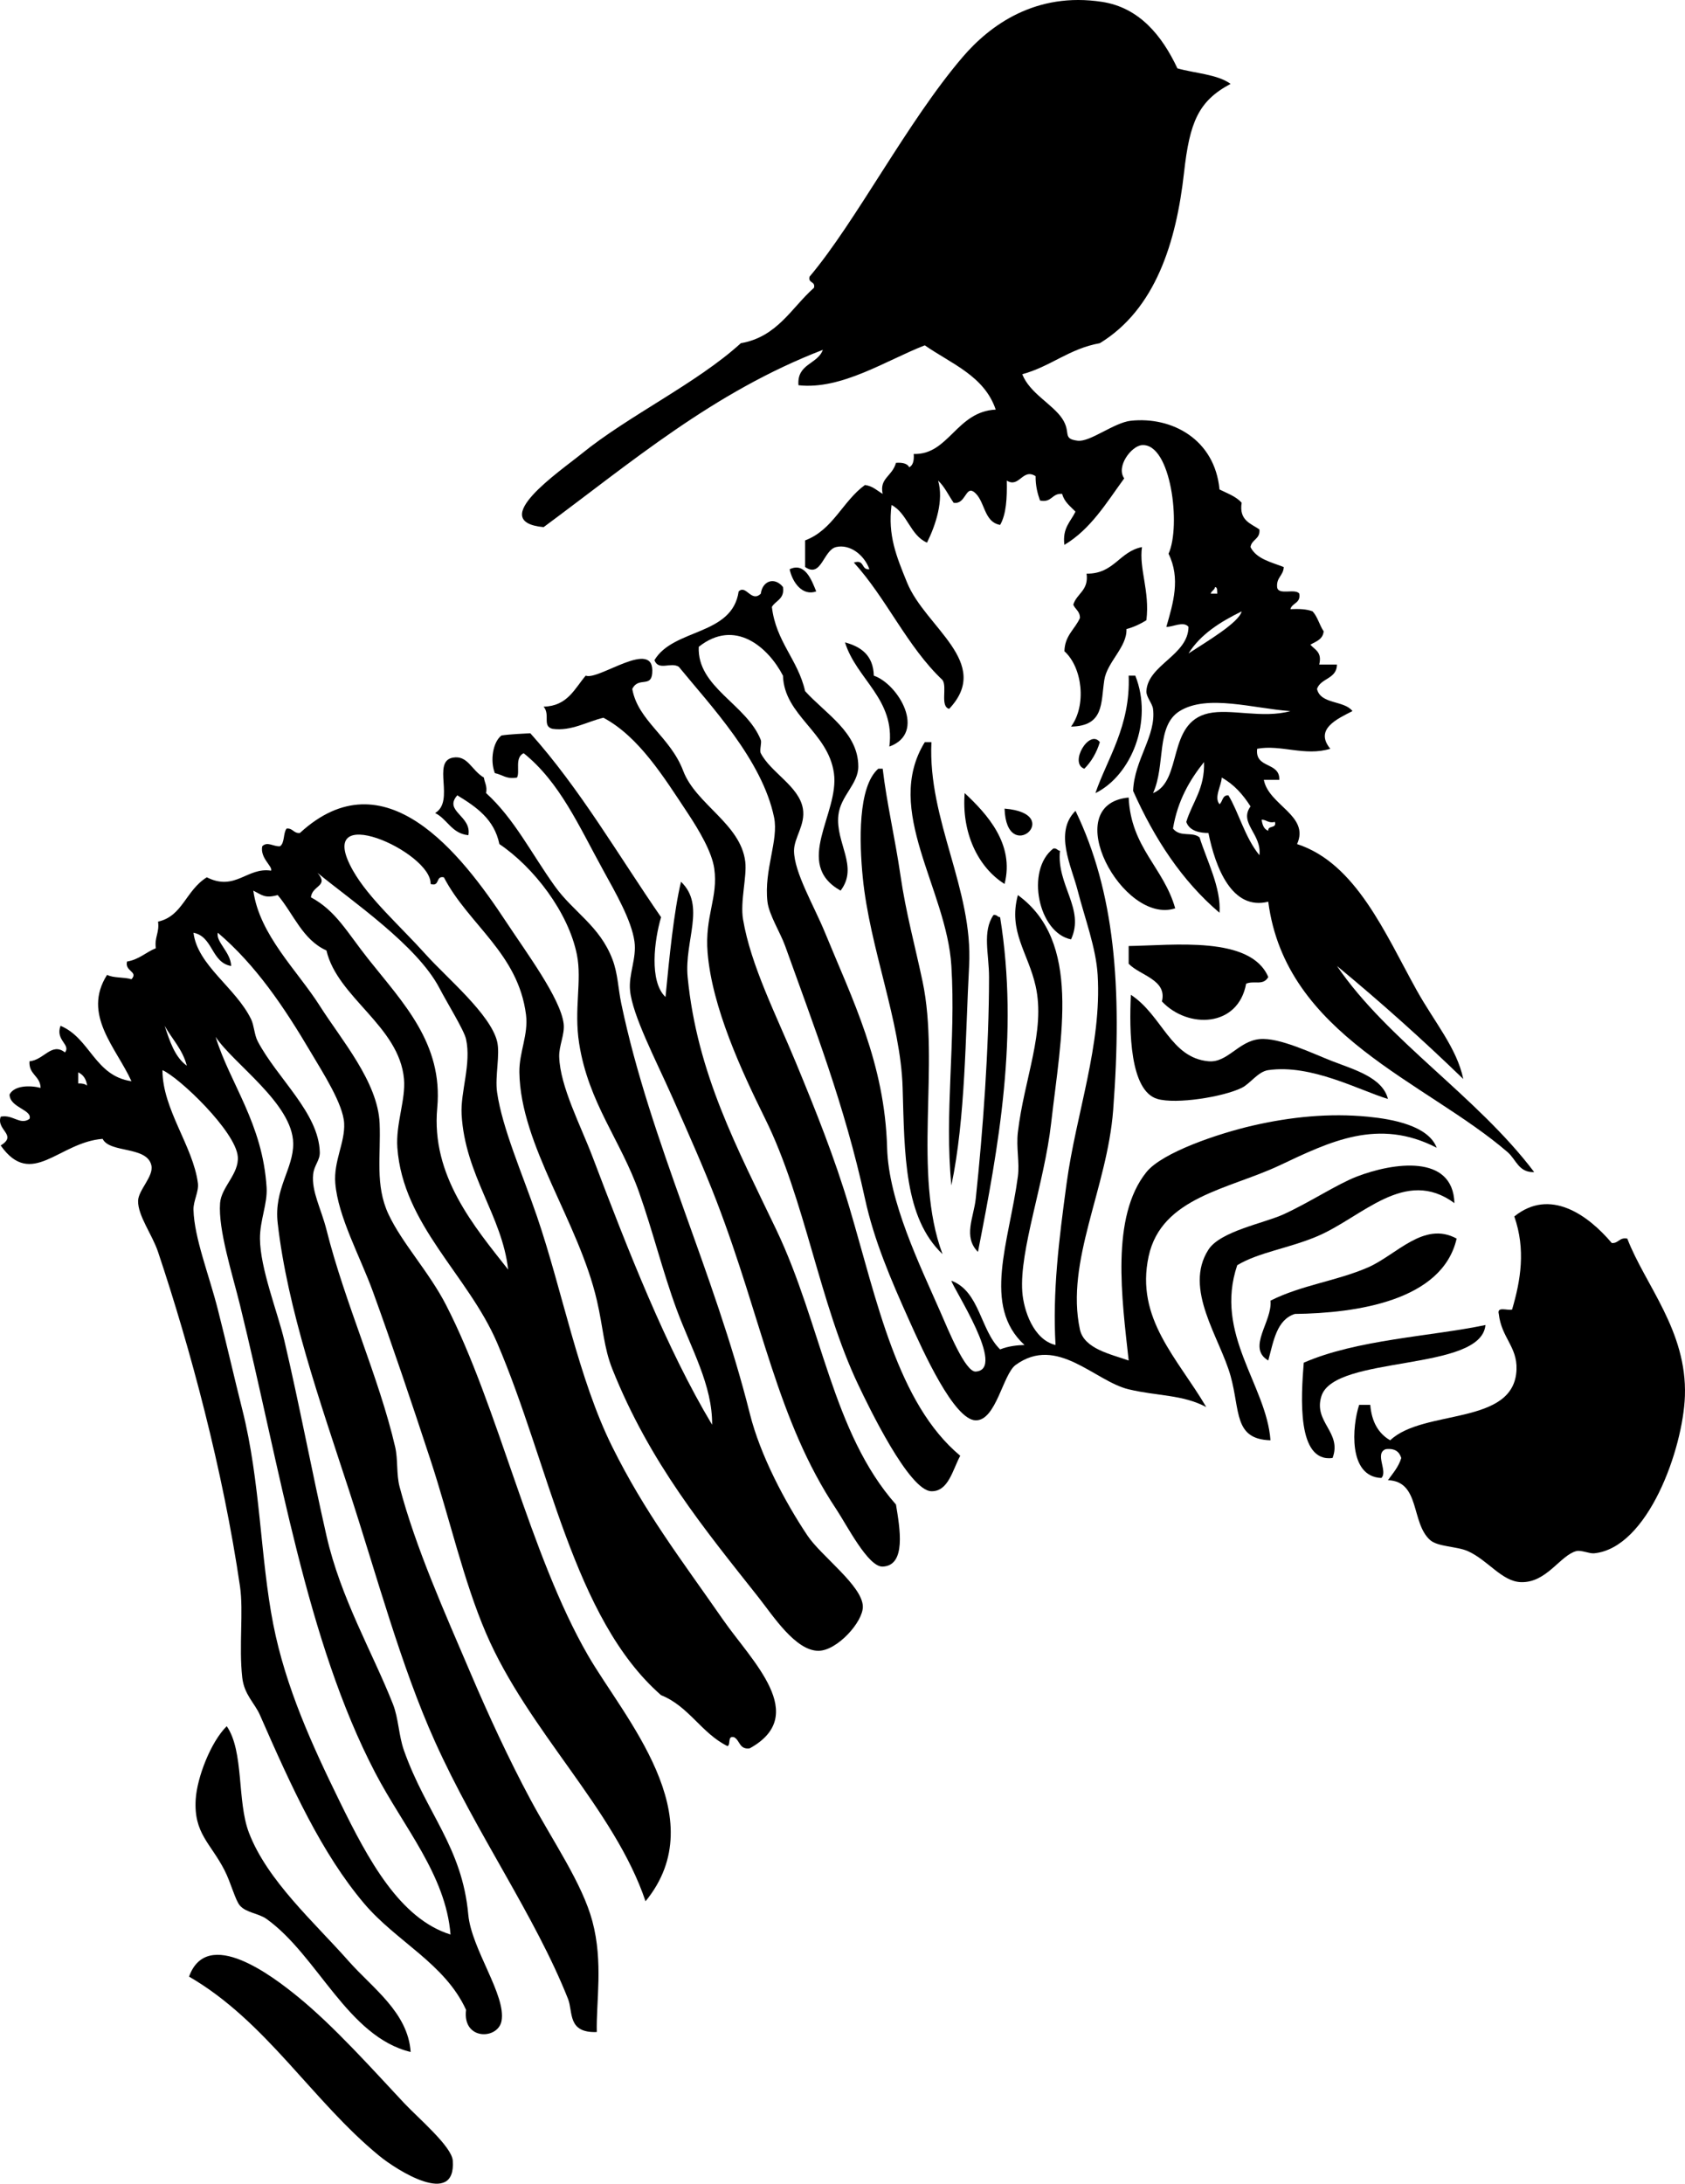 <?xml version="1.0" encoding="iso-8859-1"?>
<!-- Generator: Adobe Illustrator 19.2.0, SVG Export Plug-In . SVG Version: 6.00 Build 0)  -->
<svg version="1.1" xmlns="http://www.w3.org/2000/svg" xmlns:xlink="http://www.w3.org/1999/xlink" x="0px" y="0px"
	 viewBox="0 0 91.129 118.088" style="enable-background:new 0 0 91.129 118.088;" xml:space="preserve">
<g id="Zepra">
	<path style="fill-rule:evenodd;clip-rule:evenodd;" d="M44.502,18.918c-5.939,2.29-10.368,6.092-15.102,9.588
		c-3.132-0.297,0.897-3.027,2.037-3.955c2.55-2.077,6.243-3.816,8.63-5.992c1.975-0.343,2.728-1.906,3.955-2.997
		c0.089-0.368-0.329-0.23-0.24-0.599c2.513-2.981,5.274-8.357,8.27-11.865c1.491-1.748,3.972-3.548,7.55-2.997
		c2.018,0.31,3.246,1.831,4.075,3.596c0.965,0.273,2.159,0.318,2.877,0.839c-1.744,0.926-2.214,2.071-2.518,4.794
		c-0.421,3.781-1.55,7.393-4.554,9.229c-1.66,0.297-2.655,1.26-4.195,1.678c0.4,1.028,1.634,1.614,2.157,2.396
		c0.511,0.763-0.024,1.091,0.839,1.199c0.672,0.084,1.967-0.981,2.877-1.079c2.226-0.238,4.54,1.008,4.794,3.716
		c0.427,0.213,0.901,0.377,1.198,0.719c-0.149,0.948,0.481,1.117,0.959,1.439c0.059,0.537-0.424,0.535-0.48,0.958
		c0.319,0.641,1.108,0.81,1.798,1.079c-0.017,0.463-0.404,0.554-0.359,1.079c0.041,0.479,0.983,0.055,1.198,0.359
		c0.089,0.528-0.388,0.491-0.479,0.839c0.463-0.023,0.884-0.004,1.199,0.12c0.271,0.287,0.372,0.746,0.599,1.078
		c-0.041,0.438-0.41,0.549-0.719,0.72c0.236,0.282,0.646,0.392,0.479,1.078c0.319,0,0.639,0,0.959,0
		c-0.009,0.79-0.877,0.722-1.079,1.318c0.194,0.845,1.47,0.608,1.918,1.198c-0.8,0.413-2.078,0.968-1.199,2.038
		c-1.373,0.423-2.681-0.243-3.955,0c-0.135,1.094,1.23,0.688,1.199,1.678c-0.28,0-0.56,0-0.839,0
		c0.258,1.378,2.494,1.928,1.798,3.476c3.186,1.03,4.773,4.856,6.472,7.91c0.955,1.718,2.171,3.122,2.517,4.794
		c-2.192-2.122-4.468-4.161-6.831-6.112c2.752,4.04,7.574,7.048,10.666,11.146c-0.848,0.031-0.965-0.671-1.438-1.079
		c-4.426-3.819-12.007-6.299-12.944-13.543c-1.965,0.493-2.859-1.853-3.236-3.716c-0.39,0.003-1.021-0.076-1.198-0.599
		c0.326-1.072,1.009-1.788,0.959-3.236c-0.779,0.978-1.428,2.088-1.678,3.596c0.395,0.492,1.045,0.146,1.438,0.479
		c0.392,1.254,1.174,2.732,1.079,4.075c-2.031-1.725-3.515-3.996-4.674-6.592c0.071-1.711,1.261-2.978,1.078-4.434
		c-0.037-0.299-0.376-0.648-0.359-0.959c0.077-1.426,2.261-1.937,2.277-3.476c-0.264-0.333-0.855,0.017-1.198,0
		c0.371-1.288,0.778-2.62,0.119-3.955c0.686-1.499,0.135-5.991-1.438-5.873c-0.572,0.043-1.417,1.16-0.959,1.798
		c-0.961,1.316-1.808,2.746-3.236,3.596c-0.119-0.918,0.343-1.256,0.6-1.798c-0.274-0.285-0.604-0.516-0.72-0.959
		c-0.566-0.048-0.546,0.492-1.198,0.359c-0.136-0.384-0.244-0.795-0.239-1.318c-0.708-0.449-0.879,0.662-1.559,0.24
		c0.019,0.938-0.024,1.813-0.359,2.396c-0.919-0.159-0.803-1.354-1.438-1.798c-0.437-0.288-0.438,0.712-1.078,0.6
		c-0.276-0.402-0.487-0.871-0.839-1.198c0.316,1.063-0.13,2.406-0.6,3.355c-0.916-0.402-1.055-1.582-1.918-2.037
		c-0.21,1.649,0.265,2.781,0.839,4.194c0.991,2.437,4.633,4.332,2.277,6.832c-0.504-0.136-0.094-1.185-0.359-1.559
		c-1.912-1.804-3.023-4.407-4.794-6.352c0.595-0.195,0.382,0.417,0.839,0.359c-0.286-0.794-1.07-1.369-1.798-1.199
		c-0.696,0.164-0.795,1.699-1.678,1.079c0-0.479,0-0.959,0-1.438c1.51-0.567,2.03-2.124,3.236-2.996
		c0.423,0.056,0.655,0.303,0.958,0.48c-0.183-0.86,0.512-0.934,0.72-1.678c0.344-0.025,0.608,0.03,0.719,0.239
		c0.209-0.11,0.265-0.374,0.24-0.719c1.891,0.063,2.313-2.299,4.435-2.398c-0.614-1.822-2.398-2.476-3.836-3.476
		c-2.062,0.797-4.501,2.419-6.831,2.157C43.088,19.663,44.215,19.709,44.502,18.918z M47.857,26.948
		C47.936,27.027,47.808,26.898,47.857,26.948L47.857,26.948z M65.476,32.102c0.12,0,0.24,0,0.359,0
		c-0.019-0.142,0.021-0.341-0.119-0.359C65.686,31.914,65.518,31.944,65.476,32.102z M67.153,33.061
		c-1.15,0.566-2.212,1.224-2.876,2.276C65.223,34.717,67,33.676,67.153,33.061z M63.798,38.454
		c-1.297,0.805-0.748,2.928-1.438,4.435c1.624-0.659,0.723-3.804,2.996-4.315c1.191-0.267,2.916,0.297,4.435-0.12
		C67.805,38.318,65.296,37.524,63.798,38.454z M65.955,43.488c0.179-0.141,0.142-0.498,0.479-0.479
		c0.539,0.871,0.896,2.289,1.678,3.236c0.141-1.135-1.132-1.744-0.48-2.637c-0.405-0.634-0.889-1.189-1.558-1.559
		C66.061,42.481,65.639,43.124,65.955,43.488z M68.592,44.926c-0.035-0.315,0.465-0.095,0.359-0.479
		c-0.366,0.086-0.437-0.123-0.719-0.12C68.272,44.606,68.355,44.843,68.592,44.926z M68.112,46.604
		C68.191,46.682,68.062,46.553,68.112,46.604L68.112,46.604z"/>
	<path style="fill-rule:evenodd;clip-rule:evenodd;" d="M61.761,29.584C61.592,30.77,62.192,31.944,62,33.54
		c-0.32,0.199-0.669,0.369-1.079,0.478c0.044,0.969-1.049,1.778-1.198,2.757c-0.189,1.243-0.005,2.488-1.798,2.517
		c0.845-1.147,0.619-3.192-0.359-4.074c0.021-0.857,0.569-1.188,0.839-1.798c0.006-0.365-0.253-0.466-0.359-0.72
		c0.184-0.615,0.842-0.756,0.719-1.678C60.257,31.039,60.525,29.828,61.761,29.584z"/>
	<path style="fill-rule:evenodd;clip-rule:evenodd;" d="M44.143,31.982c-0.75,0.266-1.287-0.49-1.438-1.198
		C43.54,30.379,43.905,31.396,44.143,31.982z"/>
	<path style="fill-rule:evenodd;clip-rule:evenodd;" d="M42.345,31.743c0.099,0.658-0.395,0.724-0.6,1.078
		c0.225,1.893,1.404,2.83,1.798,4.555c1.135,1.248,2.876,2.237,2.876,4.075c0,0.953-0.964,1.584-1.078,2.637
		c-0.163,1.496,1.111,2.778,0.12,4.074c-2.592-1.454-0.053-4.177-0.36-6.352c-0.316-2.241-2.688-3.108-2.756-5.273
		c-0.807-1.554-2.606-3.109-4.555-1.559c-0.095,2.192,2.586,3.099,3.355,5.034c0.062,0.153-0.08,0.562,0,0.719
		c0.543,1.053,2.069,1.781,2.277,2.996c0.15,0.877-0.48,1.567-0.479,2.277c0.002,1.167,1.082,2.979,1.678,4.435
		c1.471,3.591,3.229,7.054,3.356,11.626c0.08,2.899,1.766,6.332,2.876,8.869c0.43,0.979,1.353,3.273,1.918,3.235
		c1.688-0.111-1.238-4.519-1.318-4.913c1.539,0.577,1.56,2.675,2.637,3.715c0.464-0.188,0.965-0.229,1.318-0.239
		c-2.311-2.11-0.83-5.569-0.359-9.109c0.101-0.76-0.098-1.566,0-2.396c0.342-2.91,1.508-5.472,0.959-7.91
		c-0.406-1.803-1.492-2.947-0.959-4.914c3.451,2.507,2.334,7.622,1.798,12.345c-0.367,3.233-1.722,6.862-1.559,9.108
		c0.072,0.988,0.597,2.589,1.798,2.877c-0.167-2.88,0.185-5.687,0.6-8.75c0.512-3.776,1.907-7.465,1.678-11.266
		c-0.089-1.47-0.702-3.078-1.079-4.555c-0.333-1.309-1.291-3.155-0.119-4.314c2.104,4.354,2.545,9.484,2.037,16.18
		c-0.32,4.226-2.593,8.189-1.798,11.866c0.227,1.052,1.694,1.34,2.637,1.678c-0.368-3.352-0.985-7.771,0.959-10.188
		c0.863-1.073,3.924-2.097,5.753-2.517c2.061-0.474,4.149-0.682,6.232-0.479c1.355,0.131,3.263,0.492,3.715,1.678
		c-3.157-1.628-5.757-0.34-8.509,0.959c-2.73,1.287-6.378,1.708-7.071,4.914c-0.729,3.371,1.575,5.518,3.116,8.149
		c-1.298-0.685-2.623-0.583-4.195-0.959c-1.845-0.44-3.866-2.949-6.112-1.318c-0.691,0.503-1.055,3.007-2.157,2.996
		c-1.175-0.011-2.854-3.743-3.596-5.393c-1.004-2.234-1.907-4.339-2.396-6.592c-1.105-5.083-2.768-9.336-4.316-13.663
		c-0.256-0.718-0.877-1.69-0.959-2.397c-0.197-1.718,0.613-3.319,0.36-4.555c-0.639-3.113-3.454-6.07-5.154-8.149
		c-0.435-0.278-1.092,0.238-1.318-0.359c1.029-1.728,4.205-1.309,4.555-3.716c0.403-0.39,0.682,0.623,1.198,0.12
		C41.236,31.405,41.892,31.18,42.345,31.743z"/>
	<path style="fill-rule:evenodd;clip-rule:evenodd;" d="M45.7,34.739c0.882,0.236,1.528,0.708,1.558,1.798
		c1.345,0.466,2.874,3.099,0.84,3.835C48.431,37.805,46.32,36.742,45.7,34.739z"/>
	<path style="fill-rule:evenodd;clip-rule:evenodd;" d="M34.194,37.255c0.31,1.731,2.052,2.574,2.757,4.434
		c0.686,1.811,3.114,2.864,3.355,4.914c0.096,0.807-0.283,2.144-0.12,3.116c0.422,2.504,1.801,5.181,2.877,7.79
		c1.044,2.529,2.08,5.104,2.876,7.791c1.491,5.029,2.588,10.582,5.993,13.423c-0.412,0.763-0.639,1.936-1.559,1.918
		c-1.212-0.023-3.401-4.592-3.955-5.753c-2.098-4.4-2.87-10.007-5.033-14.383c-1.287-2.603-2.873-6.031-3.116-8.988
		c-0.163-1.976,0.584-2.982,0.359-4.555c-0.127-0.885-0.807-2.044-1.438-2.996c-1.296-1.955-2.631-4.121-4.554-5.153
		c-0.869,0.2-1.744,0.744-2.757,0.599c-0.569-0.144-0.103-0.751-0.479-1.198c1.289-0.029,1.671-0.966,2.277-1.678
		c0.683,0.29,3.765-2.091,3.596-0.12C35.206,37.196,34.526,36.583,34.194,37.255z"/>
	<path style="fill-rule:evenodd;clip-rule:evenodd;" d="M61.4,36.537c0.98,2.454-0.217,5.4-2.157,6.352
		c0.624-1.836,1.904-3.62,1.798-6.352C61.161,36.537,61.281,36.537,61.4,36.537z"/>
	<path style="fill-rule:evenodd;clip-rule:evenodd;" d="M35.992,53.915c0.207-2.15,0.453-4.626,0.839-6.232
		c1.354,1.295,0.169,3.193,0.359,5.154c0.512,5.25,2.696,9.264,4.794,13.663c2.456,5.15,3.024,10.964,6.473,14.861
		c0.207,1.258,0.571,3.303-0.72,3.355c-0.787,0.032-1.937-2.244-2.517-3.115c-3.199-4.811-3.993-10.213-6.472-16.66
		c-0.661-1.719-1.473-3.551-2.397-5.633c-0.888-2-2.146-4.396-2.277-5.753c-0.084-0.869,0.364-1.736,0.24-2.637
		c-0.158-1.147-1.017-2.633-1.678-3.835c-1.338-2.431-2.356-4.778-4.315-6.353c-0.503,0.243-0.186,0.992-0.359,1.318
		c-0.584,0.104-0.795-0.164-1.198-0.239c-0.275-0.694-0.096-1.703,0.359-2.038c0.406-0.064,1.277-0.106,1.559-0.119
		c2.68,2.992,4.754,6.592,7.071,9.947C35.387,50.833,35.099,53.071,35.992,53.915z"/>
	<path style="fill-rule:evenodd;clip-rule:evenodd;" d="M59.483,40.132c-0.179,0.58-0.461,1.057-0.839,1.438
		C57.8,41.276,58.914,39.393,59.483,40.132z"/>
	<path style="fill-rule:evenodd;clip-rule:evenodd;" d="M51.453,64.102c-0.387-3.949,0.25-7.778,0-11.865
		c-0.256-4.179-3.706-8.423-1.438-12.104c0.12,0,0.24,0,0.359,0c-0.2,4.227,2.264,7.943,2.038,12.104
		C52.212,55.914,52.22,60.464,51.453,64.102z"/>
	<path style="fill-rule:evenodd;clip-rule:evenodd;" d="M24.007,47.443c-0.464-0.104-0.195,0.523-0.719,0.359
		c0.072-1.735-6.417-4.63-4.195-0.719c0.86,1.514,2.544,2.982,3.955,4.554c1.108,1.232,3.471,3.203,3.836,4.675
		c0.176,0.711-0.125,1.893,0,2.757c0.278,1.941,1.376,4.43,2.157,6.711c1.374,4.017,2.239,8.776,4.075,12.465
		c1.771,3.562,3.656,5.989,5.992,9.349c1.551,2.231,4.696,5.155,1.438,6.951c-0.56,0.08-0.527-0.432-0.839-0.599
		c-0.388-0.107-0.169,0.391-0.36,0.479c-1.417-0.7-2.083-2.151-3.595-2.756C31,87.509,29.705,79.18,26.884,72.612
		c-1.578-3.674-5.089-6.371-5.394-10.547c-0.094-1.281,0.459-2.609,0.359-3.716c-0.259-2.872-3.602-4.4-4.194-6.951
		c-1.297-0.581-1.777-1.979-2.637-2.996c-0.69,0.193-0.839,0.004-1.318-0.24c0.328,2.4,2.383,4.321,3.595,6.232
		c1.162,1.832,3.141,4.108,3.236,6.353c0.074,1.735-0.259,3.34,0.479,4.914c0.74,1.579,2.191,3.112,3.116,4.914
		c2.829,5.501,4.507,13.456,7.671,18.937c1.938,3.356,6.85,8.734,3.115,13.303c-1.686-5.005-6.355-9.208-8.629-14.502
		c-1.216-2.832-1.964-6.201-2.996-9.349c-1.035-3.153-2.101-6.316-3.116-9.108c-0.692-1.904-1.889-4.052-2.038-5.873
		c-0.097-1.184,0.532-2.2,0.48-3.235c-0.052-1.042-1.155-2.748-1.798-3.835c-1.462-2.476-2.984-4.729-5.033-6.473
		c-0.126,0.488,0.703,1.053,0.719,1.798c-1.089-0.189-0.967-1.59-2.037-1.798c0.218,1.769,2.277,2.958,3.116,4.675
		c0.162,0.332,0.174,0.847,0.359,1.198c1.066,2.019,3.298,3.866,3.356,5.992c0.013,0.453-0.308,0.702-0.359,1.199
		c-0.096,0.926,0.433,1.857,0.72,2.996c1.001,3.98,2.839,7.974,3.715,11.745c0.158,0.68,0.059,1.469,0.24,2.157
		c0.871,3.307,2.448,6.814,3.835,10.067c0.96,2.254,2.078,4.675,3.236,6.832c1.209,2.253,2.807,4.543,3.355,6.592
		c0.595,2.22,0.2,4.344,0.239,5.992c-1.604,0.059-1.275-1.089-1.558-1.798c-1.8-4.526-4.93-8.888-7.191-13.902
		c-1.849-4.101-3.148-8.986-4.674-13.663c-1.542-4.728-3.303-9.712-3.835-14.382c-0.213-1.864,0.86-2.936,0.839-4.315
		c-0.034-2.15-3.216-4.28-4.195-5.753c0.773,2.519,2.545,4.676,2.757,8.15c0.053,0.87-0.364,1.767-0.359,2.757
		c0.008,1.618,0.962,3.998,1.318,5.513c0.818,3.484,1.488,7.076,2.277,10.547c0.77,3.391,2.481,6.288,3.595,9.109
		c0.308,0.777,0.308,1.692,0.6,2.517c1.206,3.403,3.14,5.196,3.476,8.869c0.171,1.868,2.058,4.36,1.798,5.753
		c-0.189,1.017-2.126,1.063-1.918-0.6c-1.137-2.502-3.773-3.694-5.513-5.753c-2.293-2.711-3.911-6.255-5.633-10.188
		c-0.287-0.656-0.856-1.104-0.959-2.037c-0.188-1.7,0.076-3.57-0.12-4.914c-0.919-6.301-2.703-12.932-4.434-18.098
		c-0.314-0.938-1.093-1.952-1.078-2.757c0.01-0.586,0.849-1.324,0.719-1.917c-0.232-1.062-2.251-0.652-2.637-1.438
		c-2.373,0.181-3.842,2.722-5.513,0.359c0.931-0.575-0.256-0.826,0-1.558c0.665-0.137,1.047,0.482,1.558,0.119
		c0.173-0.495-1.071-0.604-1.079-1.318c0.256-0.497,1.107-0.505,1.679-0.359c-0.018-0.662-0.65-0.709-0.6-1.438
		c0.788-0.069,1.194-1.046,1.918-0.479c0.334-0.421-0.535-0.659-0.24-1.439c1.608,0.669,1.845,2.71,3.836,2.996
		c-0.821-1.812-2.686-3.604-1.318-5.753c0.337,0.183,0.924,0.114,1.318,0.239c0.388-0.423-0.376-0.421-0.24-0.958
		c0.653-0.106,1.017-0.502,1.559-0.72c-0.084-0.603,0.203-0.835,0.119-1.438c1.331-0.293,1.488-1.68,2.637-2.397
		c1.543,0.776,2.175-0.561,3.476-0.359c0.102-0.228-0.603-0.672-0.479-1.318c0.281-0.283,0.589,0.02,0.959,0
		c0.267-0.174,0.166-0.714,0.359-0.959c0.351-0.031,0.369,0.271,0.72,0.239c4.577-4.209,8.706,1.094,11.147,4.795
		c1.115,1.691,2.944,4.146,3.116,5.513c0.072,0.58-0.26,1.197-0.24,1.798c0.051,1.605,1.157,3.704,1.798,5.393
		c1.929,5.082,4,10.378,6.472,14.502c0.026-2.128-1.141-4.126-1.917-6.232c-0.757-2.052-1.291-4.241-2.038-6.353
		c-0.993-2.807-2.728-4.816-3.235-8.029c-0.293-1.852,0.159-3.387-0.12-4.795c-0.458-2.303-2.334-4.738-4.195-5.992
		c-0.28-1.357-1.261-2.015-2.276-2.637c-0.759,0.869,0.791,1.1,0.599,2.157c-0.909-0.089-1.128-0.869-1.798-1.198
		c1.09-0.646-0.192-2.788,0.959-2.996c0.806-0.145,1.001,0.681,1.678,1.078c0.038,0.281,0.19,0.45,0.12,0.839
		c1.522,1.382,2.45,3.268,3.716,5.034c1.009,1.408,2.426,2.142,3.116,3.955c0.297,0.78,0.304,1.56,0.479,2.396
		c1.563,7.467,5.029,14.493,6.952,22.173c0.564,2.257,1.901,4.774,3.116,6.592c0.745,1.116,2.973,2.715,2.996,3.836
		c0.017,0.83-1.391,2.391-2.397,2.396c-1.245,0.008-2.467-1.903-3.235-2.876c-2.929-3.705-5.88-7.269-7.91-12.345
		c-0.473-1.18-0.498-2.239-0.84-3.716c-0.992-4.289-4.133-8.381-4.194-12.345c-0.017-1.083,0.495-2.028,0.359-3.116
		C28.026,51.548,25.336,50.001,24.007,47.443z M16.815,48.522c1.364,0.741,1.927,1.856,3.116,3.355
		c1.88,2.368,4.037,4.556,3.716,8.03c-0.34,3.676,2.005,6.42,3.835,8.749c-0.329-2.917-2.333-5.111-2.517-8.39
		c-0.068-1.219,0.534-2.74,0.239-4.075c-0.108-0.488-1.001-1.919-1.438-2.757c-1.213-2.322-4.753-4.716-6.592-6.231
		C17.805,47.931,16.889,47.863,16.815,48.522z M8.905,55.473c0.279,0.84,0.549,1.689,1.199,2.157
		C9.872,56.745,9.307,56.191,8.905,55.473z M10.703,63.982c0.06,0.457-0.252,0.957-0.239,1.439c0.04,1.522,0.842,3.517,1.318,5.394
		c0.469,1.844,0.892,3.707,1.318,5.394c0.991,3.919,0.973,8.032,1.678,11.625c0.673,3.426,2.112,6.557,3.596,9.589
		c1.542,3.149,3.248,6.334,5.992,7.19c-0.26-3.229-2.535-5.799-4.074-8.749c-3.718-7.123-5.129-16.402-7.312-25.288
		c-0.412-1.678-1.186-4.075-1.078-5.514c0.064-0.874,1.035-1.58,0.958-2.517c-0.111-1.36-3.158-4.274-4.074-4.675
		C8.787,59.987,10.443,61.982,10.703,63.982z M4.231,58.589c0.209-0.009,0.373,0.026,0.479,0.119
		c-0.044-0.356-0.208-0.591-0.479-0.719C4.231,58.19,4.231,58.389,4.231,58.589z"/>
	<path style="fill-rule:evenodd;clip-rule:evenodd;" d="M50.974,67.818c-2.076-1.967-2.052-5.399-2.157-8.989
		c-0.105-3.597-1.781-7.548-2.157-11.386c-0.187-1.897-0.271-4.901,0.839-5.873c0.08,0,0.16,0,0.239,0
		c0.219,1.868,0.675,3.789,0.959,5.753c0.293,2.028,0.79,3.82,1.198,5.753C50.847,57.581,49.339,63.438,50.974,67.818z"/>
	<path style="fill-rule:evenodd;clip-rule:evenodd;" d="M52.172,42.888c1.21,1.132,2.71,2.759,2.157,4.914
		C52.891,46.901,52,45.027,52.172,42.888z"/>
	<path style="fill-rule:evenodd;clip-rule:evenodd;" d="M61.041,43.128c0.122,2.715,1.893,3.78,2.517,5.992
		C60.732,50.043,57.189,43.495,61.041,43.128z"/>
	<path style="fill-rule:evenodd;clip-rule:evenodd;" d="M54.329,43.727C57.658,43.999,54.433,46.863,54.329,43.727L54.329,43.727z"
		/>
	<path style="fill-rule:evenodd;clip-rule:evenodd;" d="M57.925,50.798c-1.763-0.348-2.477-3.735-0.959-4.913
		c0.194-0.034,0.207,0.113,0.36,0.119C57.134,47.872,58.687,49.146,57.925,50.798z"/>
	<path style="fill-rule:evenodd;clip-rule:evenodd;" d="M53.73,49.48c0.193-0.033,0.206,0.113,0.359,0.12
		c1.031,6.386-0.091,12.443-1.198,18.098c-0.815-0.809-0.228-1.87-0.12-2.876c0.386-3.628,0.719-8.16,0.719-11.985
		C53.49,51.584,53.116,50.376,53.73,49.48z"/>
	<path style="fill-rule:evenodd;clip-rule:evenodd;" d="M68.592,52.836c-0.282,0.489-0.771,0.171-1.198,0.359
		c-0.432,2.373-3.152,2.451-4.555,0.959c0.295-1.177-1.182-1.396-1.798-2.038c0-0.319,0-0.639,0-0.958
		C63.449,51.123,67.644,50.589,68.592,52.836z"/>
	<path style="fill-rule:evenodd;clip-rule:evenodd;" d="M61.161,53.795c1.708,1.129,2.141,3.405,4.194,3.595
		c1.026,0.095,1.61-1.078,2.757-1.198c1.062-0.11,2.89,0.784,3.955,1.198c1.136,0.442,2.708,0.87,2.996,2.038
		c-1.545-0.466-4.146-1.895-6.472-1.559c-0.562,0.082-0.966,0.728-1.438,0.959c-1.011,0.495-3.542,0.893-4.554,0.6
		C61.095,58.993,61.07,55.72,61.161,53.795z"/>
	<path style="fill-rule:evenodd;clip-rule:evenodd;" d="M78.659,65.061c-2.679-1.971-4.991,0.77-7.431,1.798
		c-1.571,0.662-3.14,0.854-4.315,1.558c-1.264,3.735,1.582,6.482,1.798,9.469c-1.995-0.055-1.632-1.593-2.157-3.476
		c-0.58-2.077-2.564-4.708-1.199-6.832c0.646-1.004,3.006-1.425,4.075-1.917c1.457-0.671,2.877-1.622,3.955-2.038
		C75.319,62.878,78.579,62.377,78.659,65.061z"/>
	<path style="fill-rule:evenodd;clip-rule:evenodd;" d="M88.008,66.979c0.962,2.505,3.236,4.989,3.116,8.509
		c-0.098,2.849-1.994,8.228-4.914,8.51c-0.254,0.024-0.7-0.188-0.959-0.12c-0.875,0.229-1.606,1.725-2.996,1.679
		c-1.033-0.035-1.786-1.194-2.876-1.679c-0.588-0.261-1.624-0.228-2.038-0.599c-1.044-0.936-0.522-3.17-2.277-3.236
		c0.266-0.373,0.57-0.708,0.72-1.198c-0.103-0.338-0.341-0.539-0.839-0.479c-0.627,0.231,0.133,1.211-0.24,1.558
		c-1.811-0.073-1.575-2.822-1.198-3.955c0.2,0,0.4,0,0.6,0c0.076,0.922,0.444,1.553,1.078,1.918c1.8-1.716,6.729-0.762,6.832-3.835
		c0.04-1.236-0.812-1.712-0.959-2.997c-0.113-0.433,0.472-0.167,0.719-0.239c0.466-1.585,0.745-3.244,0.12-5.034
		c1.928-1.56,3.987-0.084,5.273,1.438C87.548,67.238,87.569,66.9,88.008,66.979z"/>
	<path style="fill-rule:evenodd;clip-rule:evenodd;" d="M78.779,66.979c-0.775,3.37-5.432,4.033-8.749,4.074
		c-0.996,0.322-1.153,1.484-1.439,2.518c-1.182-0.692,0.234-2.107,0.12-3.236c1.688-0.85,3.56-1.054,5.273-1.798
		C75.522,67.869,77.004,66.008,78.779,66.979z"/>
	<path style="fill-rule:evenodd;clip-rule:evenodd;" d="M80.337,71.653c-0.229,2.544-8.146,1.609-8.868,3.835
		c-0.461,1.419,1.126,1.954,0.599,3.356c-1.945,0.251-1.703-3.312-1.558-5.154C73.387,72.434,77.362,72.275,80.337,71.653z"/>
	<path style="fill-rule:evenodd;clip-rule:evenodd;" d="M12.262,93.346c0.942,1.366,0.55,4.049,1.198,5.753
		c0.989,2.598,3.56,4.872,5.394,6.951c1.279,1.45,3.212,2.77,3.355,4.914c-3.408-0.825-5.026-5.211-7.79-7.191
		c-0.434-0.311-1.089-0.331-1.438-0.719c-0.257-0.285-0.483-1.223-0.839-1.918c-0.747-1.462-1.673-1.991-1.558-3.835
		C10.656,96.133,11.39,94.209,12.262,93.346z"/>
	<path style="fill-rule:evenodd;clip-rule:evenodd;" d="M10.224,106.889c0.988-2.726,4.523-0.021,5.873,1.079
		c1.971,1.604,4.013,3.897,5.753,5.753c0.77,0.82,2.583,2.353,2.637,3.116c0.183,2.579-3.066,0.486-3.955-0.24
		C16.885,113.616,14.397,109.302,10.224,106.889z"/>
</g>
<g id="Layer_1">
</g>
</svg>
